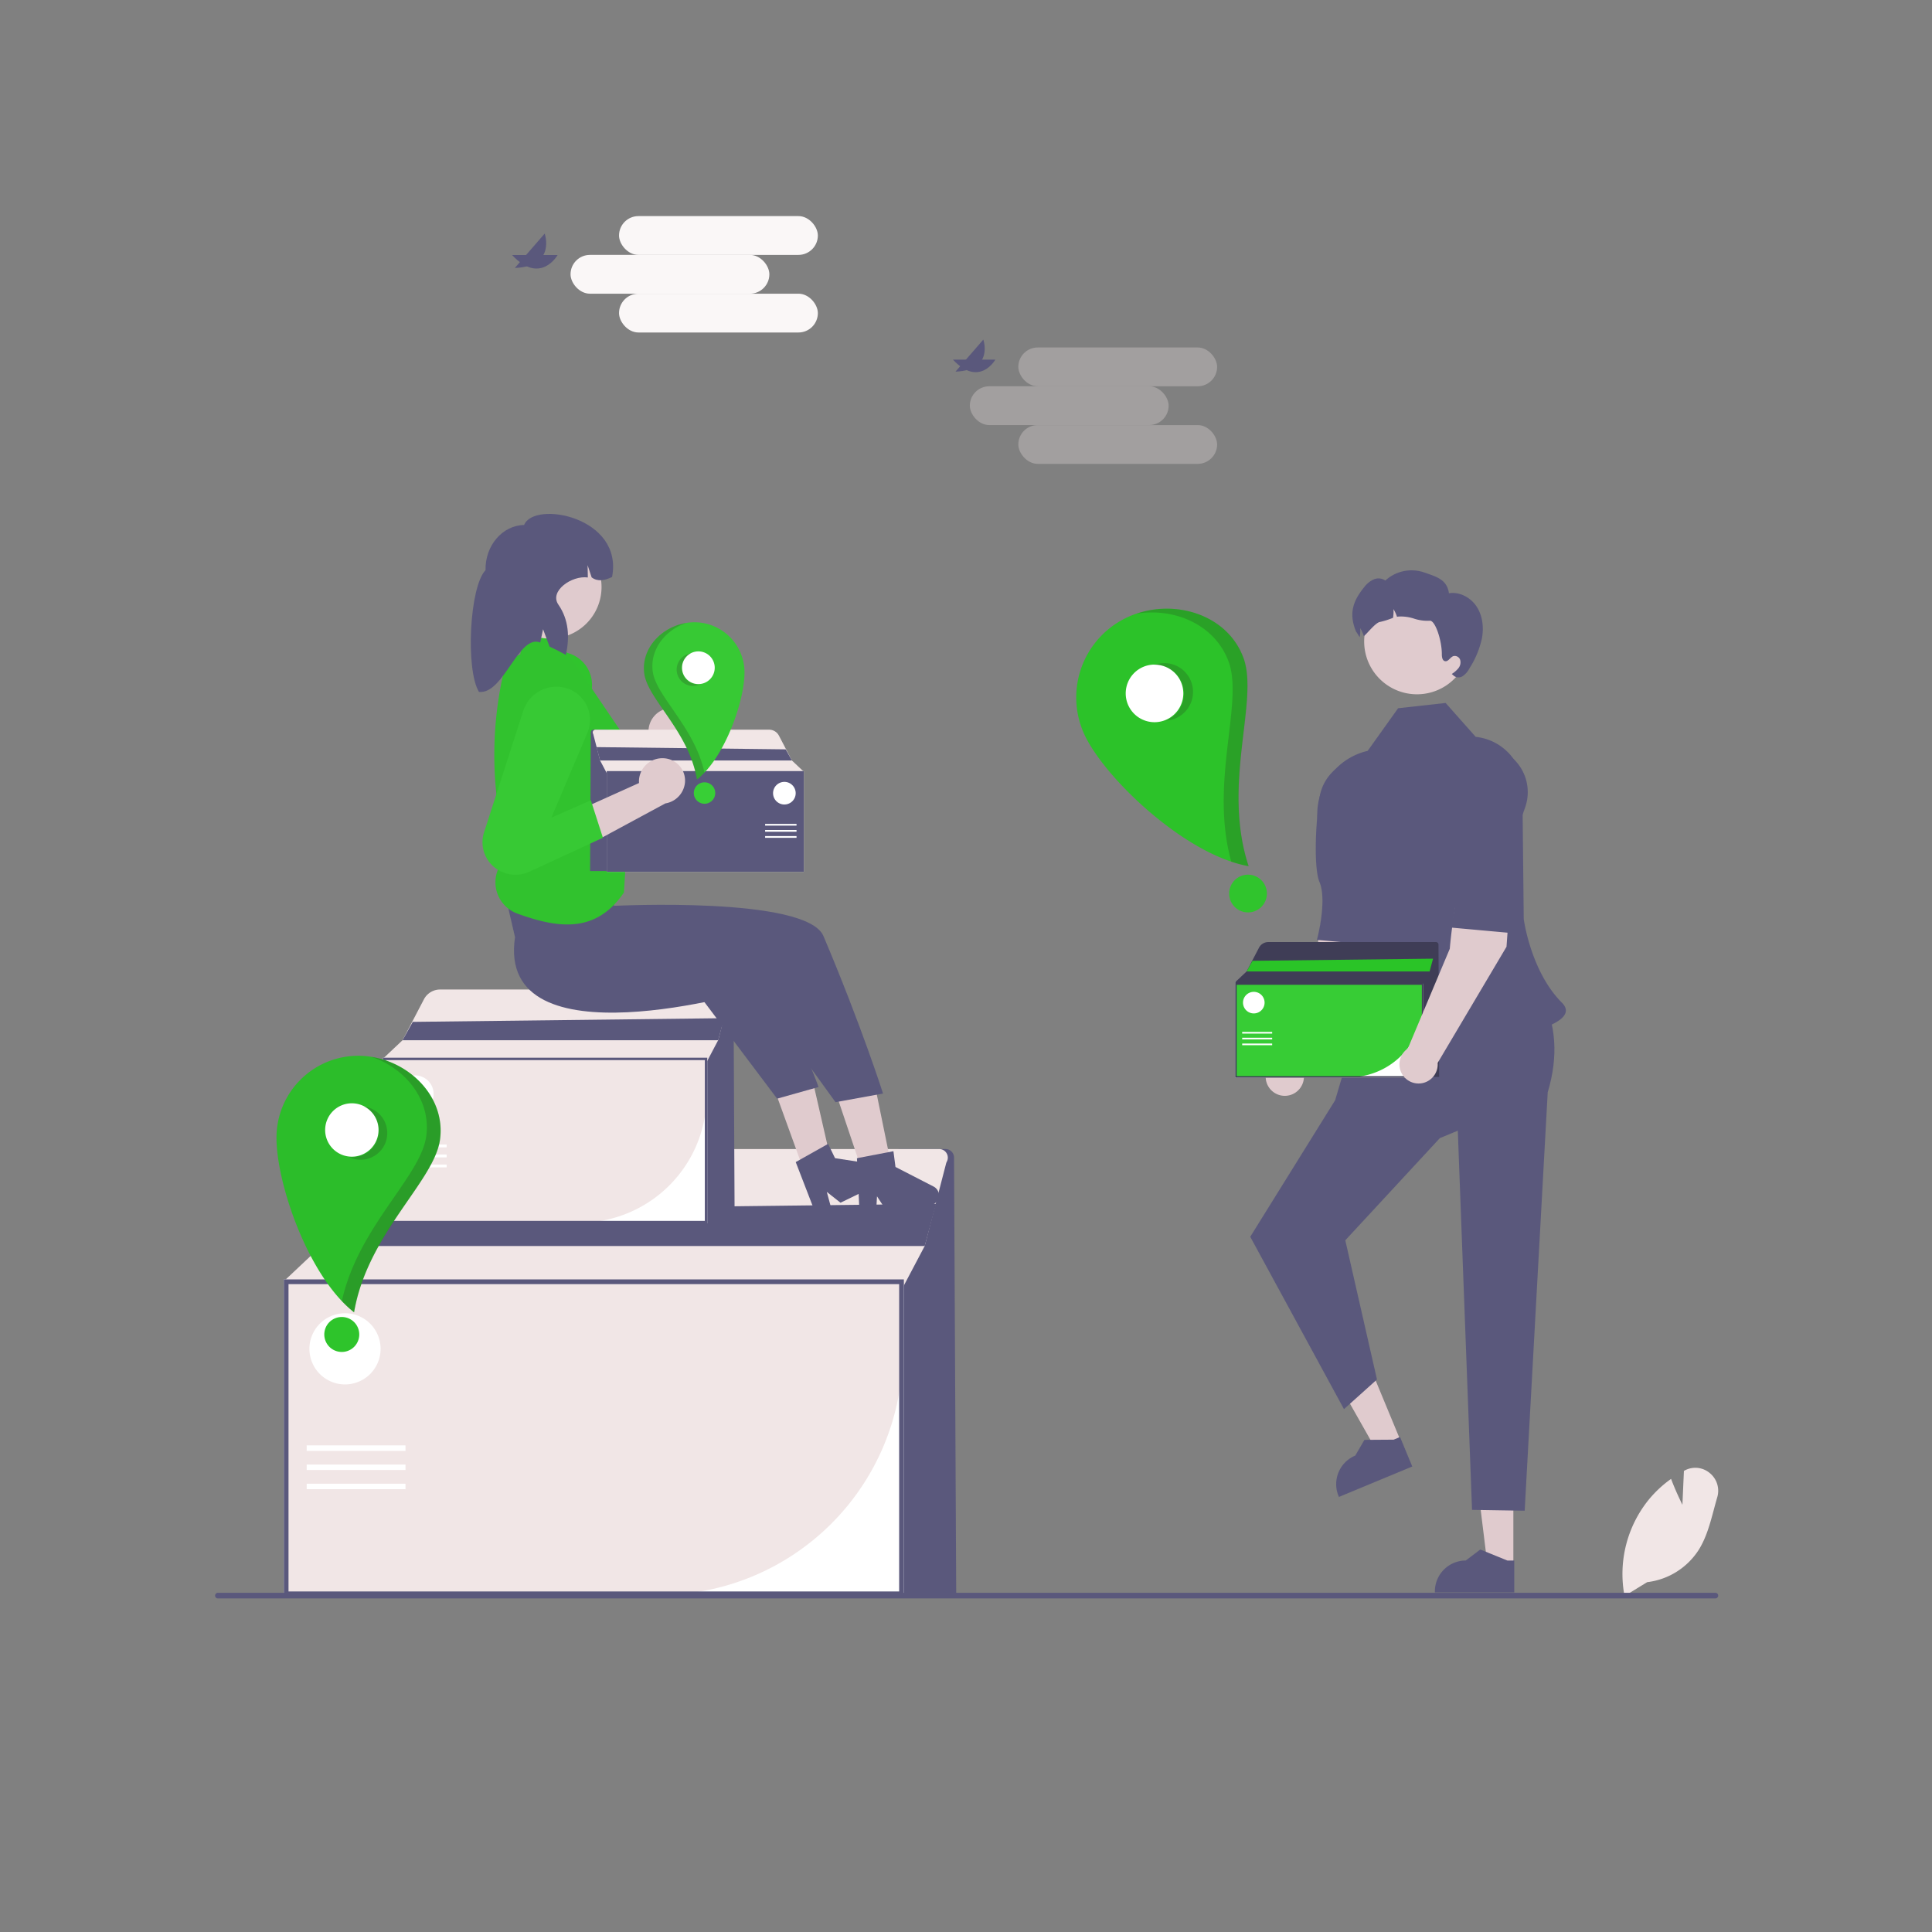 <svg id="undraw_deliveries_2r4y" xmlns="http://www.w3.org/2000/svg" xmlns:xlink="http://www.w3.org/1999/xlink" width="1500" height="1500" viewBox="0 0 1500 1500">
<rect x="0" y="0" width="1500" height="1500" fill="#808080" stroke="none"/>
<defs>
<clipPath id="clip-path">
<rect id="Rectangle_2165" data-name="Rectangle 2165" width="1167" height="842" transform="translate(167 329)" fill="#fff"></rect>
</clipPath>
</defs>
<rect id="Rectangle_2164" data-name="Rectangle 2164" width="1500" height="1500" fill="#fff" opacity="0"></rect>
<g id="Group_427" data-name="Group 427" transform="translate(0 70)" clip-path="url(#clip-path)">
<path id="Path_15435" data-name="Path 15435" d="M742.4,1167.44H697.573V822.1h36.458a6.683,6.683,0,0,1,6.68,6.653Z" fill="#5a587c"></path>
<path id="Path_15436" data-name="Path 15436" d="M701.763,1169.27H220.351V923.332H701.763Z" fill="#fff"></path>
<path id="Path_15437" data-name="Path 15437" d="M512.014,1168.36H221.265V924.246H700.849v55.1a189.133,189.133,0,0,1-188.835,189.01Z" fill="#f1e6e6"></path>
<path id="Path_15438" data-name="Path 15438" d="M735.1,831.915a6.687,6.687,0,0,0-.56,1.444l-16.6,64.045-18.006,34.132H222.178v-8.5l27.2-25.63,31.731-60.749a27.089,27.089,0,0,1,24-14.55H729.2a6.688,6.688,0,0,1,5.906,9.81Z" fill="#f1e6e6"></path>
<path id="Path_15439" data-name="Path 15439" d="M701.763,1169.27H220.351V923.332H701.763Zm-477.758-3.66h474.1V926.99h-474.1Z" fill="#5a587c"></path>
<path id="Path_15440" data-name="Path 15440" d="M726.81,864.678,717.94,897.4H249.379l15.14-27.24Z" fill="#5a587c"></path>
<path id="Path_15441" data-name="Path 15441" d="M314.845,1052.21H238.1v4.25h76.742Z" fill="#fff"></path>
<path id="Path_15442" data-name="Path 15442" d="M314.845,1067.08H238.1v4.25h76.742Z" fill="#fff"></path>
<path id="Path_15443" data-name="Path 15443" d="M314.845,1081.96H238.1v4.25h76.742Z" fill="#fff"></path>
<path id="Path_15444" data-name="Path 15444" d="M267.831,1004.86a27.629,27.629,0,1,0-27.6-27.63A27.617,27.617,0,0,0,267.831,1004.86Z" fill="#fff"></path>
<path id="Path_15445" data-name="Path 15445" d="M570.373,878.843H546.929v-180.6h19.066a3.5,3.5,0,0,1,3.494,3.479Z" fill="#5a587c"></path>
<path id="Path_15446" data-name="Path 15446" d="M549.12,879.8H297.364V751.186H549.12Z" fill="#fff"></path>
<path id="Path_15447" data-name="Path 15447" d="M449.891,879.32H297.842V751.662h250.8v28.817a98.908,98.908,0,0,1-98.752,98.841Z" fill="#f1e6e6"></path>
<path id="Path_15448" data-name="Path 15448" d="M566.555,703.378a3.463,3.463,0,0,0-.293.755l-8.681,33.492-9.417,17.85H298.32v-4.446l14.224-13.4,16.594-31.768a14.164,14.164,0,0,1,12.552-7.609H563.466a3.5,3.5,0,0,1,3.089,5.13Z" fill="#f1e6e6"></path>
<path id="Path_15449" data-name="Path 15449" d="M549.12,879.8H297.364V751.186H549.12Zm-249.845-1.913H547.209V753.1H299.275Z" fill="#5a587c"></path>
<path id="Path_15450" data-name="Path 15450" d="M562.218,720.512l-4.637,17.113H312.545l7.917-14.246Z" fill="#5a587c"></path>
<path id="Path_15451" data-name="Path 15451" d="M346.78,818.58H306.648V820.8H346.78Z" fill="#fff"></path>
<path id="Path_15452" data-name="Path 15452" d="M346.78,826.361H306.648v2.223H346.78Z" fill="#fff"></path>
<path id="Path_15453" data-name="Path 15453" d="M346.78,834.141H306.648v2.222H346.78Z" fill="#fff"></path>
<path id="Path_15454" data-name="Path 15454" d="M322.194,793.819a14.448,14.448,0,1,0-14.436-14.449A14.442,14.442,0,0,0,322.194,793.819Z" fill="#fff"></path>
<path id="Path_15455" data-name="Path 15455" d="M1261.29,1169.15l-.15-.78a91.713,91.713,0,0,1,19.38-74.57,89.339,89.339,0,0,1,16.32-15.18l.58-.42.25.67c3.02,7.95,6.82,15.91,8.55,19.43l1.17-26.3.67-.36a17.385,17.385,0,0,1,19.35,2,17.7,17.7,0,0,1,5.83,18.93c-.91,3.09-1.76,6.3-2.59,9.4-2.86,10.65-5.8,21.67-11.52,30.94a55.3,55.3,0,0,1-40.27,25.47Z" fill="#f1e6e6"></path>
<path id="Path_15456" data-name="Path 15456" d="M1334,1168.82a2.121,2.121,0,0,1-.63,1.54,2.229,2.229,0,0,1-.71.48,2.4,2.4,0,0,1-.83.16H169.174a2.18,2.18,0,0,1-2.174-2.18,2.163,2.163,0,0,1,2.174-2.17H1331.83a2.186,2.186,0,0,1,.83.16,2.371,2.371,0,0,1,.71.47,2.166,2.166,0,0,1,.63,1.54Z" fill="#5a587c"></path>
<path id="Path_15457" data-name="Path 15457" d="M1070.28,611.972,1037,607.2c-11.25,18.837-15.25,68.976-15.25,68.976l-32.569,77.48a14.851,14.851,0,1,0,23.139,11.158l53.47-90.183Z" fill="#e0cbce"></path>
<path id="Path_15458" data-name="Path 15458" d="M1064.99,519.5a35.52,35.52,0,0,1,28.02,46.9l-7.06,20.035s-3.85,60.325-18.51,77.354l-44.99-4.076s8.23-30.436,1.91-45.161c-3.86-9.018-3.65-40.166.16-65.5a35.381,35.381,0,0,1,40.47-29.544Z" fill="#5a587c"></path>
<path id="Path_15459" data-name="Path 15459" d="M1174.97,1145.45h-20.05l-9.53-77.4h29.58Z" fill="#e0cbce"></path>
<path id="Path_15460" data-name="Path 15460" d="M1175.67,1166.38h-61.64v-.78a24.019,24.019,0,0,1,23.99-24.02h0l11.26-8.55,21.01,8.55h5.38Z" fill="#5a587c"></path>
<path id="Path_15461" data-name="Path 15461" d="M1087.81,1049.53l-18.51,7.69-38.43-67.836,27.33-11.343Z" fill="#e0cbce"></path>
<path id="Path_15462" data-name="Path 15462" d="M1096.48,1068.59l-56.95,23.64-.29-.72a24.031,24.031,0,0,1,12.97-31.39h0l7.13-12.21,22.68-.16,4.97-2.06Z" fill="#5a587c"></path>
<path id="Path_15463" data-name="Path 15463" d="M1197.89,705.193,1055.62,720.07l-19.03,64.154-65.9,106.006,72.771,133.82,25.62-23.03-24.6-108.054,73.42-79.335,13.93-5.782,11.05,294.391,40.87.67,17.89-324.84C1210.23,749.373,1207.65,725.679,1197.89,705.193Z" fill="#5a587c"></path>
<path id="Path_15464" data-name="Path 15464" d="M1145.73,502.1l-23.35-26.317-36.9,4.1-23.62,33.089a50.461,50.461,0,0,0-38.39,57.821c9.16,52.834,40.32,104.077,30.03,130.146-15.62,39.571-16.57,55.71,20.81,50.162s162.6-18.337,138.33-42.638-29.61-64.907-29.61-64.907l-.98-92.9a41.277,41.277,0,0,0-36.32-48.558Z" fill="#5a587c"></path>
<path id="Path_15465" data-name="Path 15465" d="M1100.1,469.049a41,41,0,1,0-40.96-41A40.979,40.979,0,0,0,1100.1,469.049Z" fill="#e0cbce"></path>
<path id="Path_15466" data-name="Path 15466" d="M1150.56,425.619a70.99,70.99,0,0,1-9.74,23.361,15.842,15.842,0,0,1-5.31,6.039,5.8,5.8,0,0,1-7.38-.924l-1-.812a21.117,21.117,0,0,0,5.17-4.488,7.206,7.206,0,0,0,1.38-6.445,4.432,4.432,0,0,0-5.42-2.9c-2.4.942-3.86,4.414-6.37,3.878-2.03-.443-2.45-3.121-2.45-5.226.07-11.006-5.24-26.648-9.36-26.167a33.115,33.115,0,0,1-12.26-1.644,32.134,32.134,0,0,0-12.29-1.57c-.3.037-.59.093-.91.148a26.808,26.808,0,0,0-2.73-5.965,31.852,31.852,0,0,1-.33,6.759,63.283,63.283,0,0,1-10.22,3.232c-3.8.535-12.16,11.911-12.55,10.747a26.807,26.807,0,0,0-2.73-5.964,31.864,31.864,0,0,1-.33,6.759c-.02.092-.02.166-.04.258-1.84-2.456-2.97-5.448-2.34-3.158-6.18-14-3.78-24.025,5.94-35.825a18.7,18.7,0,0,1,7.29-5.854,9.193,9.193,0,0,1,8.97.886,30.136,30.136,0,0,1,29.92-6.389c10.13,3.527,17.94,5.6,19.49,16.232,8.37-1.348,16.99,3.416,21.6,10.526C1151.15,408.242,1152.1,417.291,1150.56,425.619Z" fill="#5a587c"></path>
<path id="Path_15467" data-name="Path 15467" d="M1117.35,766.123h-13.59V661.4h11.05a2.033,2.033,0,0,1,2.03,2.018Z" fill="#3f3d56"></path>
<path id="Path_15468" data-name="Path 15468" d="M1105.03,766.677H959.043V692.1H1105.03Z" fill="#fff"></path>
<path id="Path_15469" data-name="Path 15469" d="M1047.49,766.4H959.32V692.375h145.43v16.71a57.352,57.352,0,0,1-57.26,57.314Z" fill="#37cc35"></path>
<path id="Path_15470" data-name="Path 15470" d="M1115.14,664.377a1.763,1.763,0,0,0-.17.438l-5.04,19.421-5.46,10.35H959.6v-2.578l8.248-7.772,9.622-18.422a8.214,8.214,0,0,1,7.279-4.412h128.6a2.015,2.015,0,0,1,.99.263,1.976,1.976,0,0,1,.74.718,2.035,2.035,0,0,1,.29.99A2.057,2.057,0,0,1,1115.14,664.377Z" fill="#3f3d56"></path>
<path id="Path_15471" data-name="Path 15471" d="M1105.03,766.677H959.043V692.1H1105.03Zm-144.879-1.11H1103.92v-72.36H960.151Z" fill="#3f3d56"></path>
<path id="Path_15472" data-name="Path 15472" d="M1112.62,674.311l-2.69,9.925H967.846l4.59-8.261Z" fill="#2ac427"></path>
<path id="Path_15473" data-name="Path 15473" d="M987.7,731.178H964.426v1.289H987.7Z" fill="#fff"></path>
<path id="Path_15474" data-name="Path 15474" d="M987.7,735.689H964.426v1.289H987.7Z" fill="#fff"></path>
<path id="Path_15475" data-name="Path 15475" d="M987.7,740.2H964.426v1.289H987.7Z" fill="#fff"></path>
<path id="Path_15476" data-name="Path 15476" d="M973.441,716.821a8.378,8.378,0,1,0-8.371-8.378A8.374,8.374,0,0,0,973.441,716.821Z" fill="#fff"></path>
<path id="Path_15477" data-name="Path 15477" d="M1174.14,602.4l-33.28-4.771c-11.25,18.837-15.25,68.976-15.25,68.976l-32.57,77.48a14.851,14.851,0,1,0,23.14,11.158l53.47-90.183Z" fill="#e0cbce"></path>
<path id="Path_15478" data-name="Path 15478" d="M1156.11,509.926a35.52,35.52,0,0,1,28.02,46.9l-7.06,20.035s8.89,60.325-5.77,77.354l-44.99-4.076s8.23-30.436,1.91-45.161c-3.86-9.018-3.65-40.166.16-65.5C1131.29,520.122,1136.79,506.931,1156.11,509.926Z" fill="#5a587c"></path>
<path id="Path_15479" data-name="Path 15479" d="M873.521,410.11a68.6,68.6,0,0,0-30.731,91.964c16.886,33.89,77.906,91.687,126.591,100.42-20.942-63.645,8.177-128.338-3.979-161.625C952.414,405.3,907.38,393.209,873.521,410.11Z" fill="#2cc229"></path>
<path id="Path_15480" data-name="Path 15480" d="M896.344,490.71A22.363,22.363,0,1,0,874,468.347,22.352,22.352,0,0,0,896.344,490.71Z" fill="#fff"></path>
<path id="Path_15481" data-name="Path 15481" d="M968.952,638.388a14.647,14.647,0,1,0-14.634-14.647A14.641,14.641,0,0,0,968.952,638.388Z" fill="#30c42d"></path>
<path id="Path_15482" data-name="Path 15482" d="M903.153,444.84a22.362,22.362,0,1,1,1.514,44.7,22.36,22.36,0,0,0-8.562-43.3A22.3,22.3,0,0,1,903.153,444.84Z" fill="#231f20" opacity="0.2"></path>
<path id="Path_15483" data-name="Path 15483" d="M965.515,440.883c12.156,33.287-16.963,97.979,3.979,161.625a94.731,94.731,0,0,1-13.542-3.548c-17.063-61.526,9.717-123-2.027-155.165-10.511-28.785-42.011-42.191-71.589-37.3C914.8,395.413,953.612,408.288,965.515,440.883Z" fill="#231f20" opacity="0.2"></path>
<path id="Path_15484" data-name="Path 15484" d="M279.668,749.718a63.5,63.5,0,0,0-64.985,61.993c-.842,35.08,24.113,108.885,60.207,137.153,10.4-61.211,62.26-101.567,66.715-134.1C346.366,780,314.717,750.56,279.668,749.718Z" fill="#2cbd2a"></path>
<path id="Path_15485" data-name="Path 15485" d="M273.148,828.037a20.722,20.722,0,1,0-20.7-20.722A20.713,20.713,0,0,0,273.148,828.037Z" fill="#fff"></path>
<path id="Path_15486" data-name="Path 15486" d="M265.34,979.652a13.572,13.572,0,1,0-13.56-13.572A13.566,13.566,0,0,0,265.34,979.652Z" fill="#2ec42b"></path>
<path id="Path_15487" data-name="Path 15487" d="M288.9,791.015a20.718,20.718,0,1,1-18.112,37.267,20.72,20.72,0,0,0,11.735-39.18A20.68,20.68,0,0,1,288.9,791.015Z" fill="#231f20" opacity="0.2"></path>
<path id="Path_15488" data-name="Path 15488" d="M341.692,814.822c-4.456,32.536-56.313,72.892-66.715,134.1a87.853,87.853,0,0,1-9.556-8.78c12.662-57.792,61.212-96.529,65.517-127.965,3.853-28.135-16.142-52.777-42.485-61.6C319.839,755.584,346.055,782.963,341.692,814.822Z" fill="#231f20" opacity="0.2"></path>
<path id="Path_15489" data-name="Path 15489" d="M520.5,479.728a18.208,18.208,0,0,0-17,18.868,17.455,17.455,0,0,0,.393,2.862L450.18,535.33l29.7,13.146,46.457-34.18a18.162,18.162,0,0,0,12.831-18.078,17.369,17.369,0,0,0-18.189-16.52C520.817,479.706,520.658,479.716,520.5,479.728Z" fill="#e0cbce"></path>
<path id="Path_15490" data-name="Path 15490" d="M468.7,519.935l13.313,27.493-52.639,33.9a26.164,26.164,0,0,1-25.454,1.707,25.117,25.117,0,0,1-13.915-26.785l17.08-97.6a27.056,27.056,0,0,1,29.7-22.42A25.679,25.679,0,0,1,459.5,464.554q-.044.4-.1.793a26.089,26.089,0,0,1-.538,2.786l-18.646,69.411Z" fill="#30c42d"></path>
<path id="Path_15491" data-name="Path 15491" d="M472.442,562.555H397.163V637.9h75.279Z" fill="#e0cbce"></path>
<path id="Path_15492" data-name="Path 15492" d="M650.965,784.458l28.75-9.681,16.01,78.328-19.482,6.558Z" fill="#e0cbce"></path>
<path id="Path_15493" data-name="Path 15493" d="M602.238,778.438l28.518-10.348,17.826,77.932-19.323,7.011Z" fill="#e0cbce"></path>
<path id="Path_15494" data-name="Path 15494" d="M399.863,657.586C384.775,758.265,585.7,698.741,585.7,698.741l63,86.986,36.883-6.712s-16.6-52.22-46.234-122.223C626.186,625.7,476.731,633.3,476.731,633.3l-3.1-24.376-85.5-1.678Z" fill="#5a587c"></path>
<path id="Path_15495" data-name="Path 15495" d="M545,705.492l46.462-28.963c34.014,67.981,44.04,97.423,44.04,97.423L603.347,783Z" fill="#5a587c"></path>
<path id="Path_15496" data-name="Path 15496" d="M442.868,440.116l-15.152-19.494-21.614-.938-2.158,18.334-10.709,4.943A287.734,287.734,0,0,0,388.4,567.512a11.1,11.1,0,0,1,3.151,10.773l-.694,2.77.064.1a16.241,16.241,0,0,1,2.153,12.115l-5.115,9.1a25.834,25.834,0,0,0,13.738,36.945c31.438,11.406,60.909,15.655,82.712-16.352l6.855-111.536Z" fill="#31c22e"></path>
<path id="Path_15497" data-name="Path 15497" d="M426.995,425.8a40,40,0,1,0-39.963-40A39.981,39.981,0,0,0,426.995,425.8Z" fill="#e0cbce"></path>
<path id="Path_15498" data-name="Path 15498" d="M406.933,337.581c-16.921.326-30.342,16.035-29.976,35.089-12.522,13.077-15.555,77.4-5.092,94.513,19.139,2.224,30.781-45.171,47.566-38.32l2.212-10.343,5.012,13.47q6.4,2.952,12.7,6.481c3.019-13.861,2.271-27.334-5.844-39.069-7.209-10.426,10.335-22.8,22.881-21.054l-.184-9.576,3.152,9.519c4.891,3.6,10.3,2.3,15.848-.3C484.2,331.188,414.554,318.39,406.933,337.581Z" fill="#5a587c"></path>
<path id="Path_15499" data-name="Path 15499" d="M667.388,872.91l12.809-1.674.707-12.4,7.435,11.339,33.973-4.442a7.71,7.71,0,0,0,2.521-14.5l-29.577-15.206-1.6-12.237-28.313,5.436Z" fill="#5a587c"></path>
<path id="Path_15500" data-name="Path 15500" d="M633.557,873.022l11.62-5.647-3.253-11.989,10.64,8.4,30.819-14.979a7.71,7.71,0,0,0-2.2-14.554L648.322,829.2l-5.385-11.1L617.8,832.228Z" fill="#5a587c"></path>
<path id="Path_15501" data-name="Path 15501" d="M458.138,606.289h14.249V496.523H460.8a2.124,2.124,0,0,0-2.123,2.115Z" fill="#5a587c"></path>
<path id="Path_15502" data-name="Path 15502" d="M471.056,528.7H624.072v78.172H471.056Z" fill="#fff"></path>
<path id="Path_15503" data-name="Path 15503" d="M471.346,546.5V528.988H623.782v77.591H531.367A60.118,60.118,0,0,1,471.346,546.5Z" fill="#f1e6e6"></path>
<path id="Path_15504" data-name="Path 15504" d="M460.459,499.641a2.118,2.118,0,0,1,.178.459l5.276,20.357,5.723,10.849H623.491v-2.7l-8.645-8.147L604.76,501.148a8.608,8.608,0,0,0-7.629-4.625H462.336a2.126,2.126,0,0,0-1.877,3.118Z" fill="#f1e6e6"></path>
<path id="Path_15505" data-name="Path 15505" d="M471.056,528.7H624.072v78.172H471.056Zm151.855,77.009H472.217V529.862H622.911Z" fill="#5a587c"></path>
<path id="Path_15506" data-name="Path 15506" d="M463.094,510.055l2.82,10.4H614.846l-4.813-8.658Z" fill="#5a587c"></path>
<path id="Path_15507" data-name="Path 15507" d="M618.43,569.662H594.037v1.351H618.43Z" fill="#fff"></path>
<path id="Path_15508" data-name="Path 15508" d="M618.43,574.391H594.037v1.351H618.43Z" fill="#fff"></path>
<path id="Path_15509" data-name="Path 15509" d="M618.43,579.119H594.037v1.351H618.43Z" fill="#fff"></path>
<path id="Path_15510" data-name="Path 15510" d="M608.981,554.612a8.781,8.781,0,1,0-8.774-8.781A8.778,8.778,0,0,0,608.981,554.612Z" fill="#fff"></path>
<path id="Path_15511" data-name="Path 15511" d="M538.2,413.138a38.913,38.913,0,0,1,39.819,37.986c.516,21.5-14.775,66.719-36.892,84.04-6.374-37.507-38.149-62.235-40.879-82.171C497.334,431.691,516.727,413.654,538.2,413.138Z" fill="#37c934"></path>
<path id="Path_15512" data-name="Path 15512" d="M542.2,461.128a12.7,12.7,0,1,0-12.685-12.7A12.69,12.69,0,0,0,542.2,461.128Z" fill="#fff"></path>
<path id="Path_15513" data-name="Path 15513" d="M546.982,554.029a8.317,8.317,0,1,0-8.309-8.316A8.312,8.312,0,0,0,546.982,554.029Z" fill="#38cf36"></path>
<path id="Path_15514" data-name="Path 15514" d="M532.545,438.442a12.695,12.695,0,1,0,11.1,22.835,12.7,12.7,0,0,1-7.191-24.007A12.668,12.668,0,0,0,532.545,438.442Z" fill="#231f20" opacity="0.2"></path>
<path id="Path_15515" data-name="Path 15515" d="M500.2,453.03c2.73,19.936,34.505,44.664,40.879,82.171a53.73,53.73,0,0,0,5.855-5.38c-7.758-35.412-37.507-59.148-40.145-78.41-2.361-17.239,9.891-32.339,26.033-37.745C513.588,416.732,497.524,433.509,500.2,453.03Z" fill="#231f20" opacity="0.2"></path>
<path id="Path_15516" data-name="Path 15516" d="M515.6,518.722a18.2,18.2,0,0,0-19.449,16.324,17.417,17.417,0,0,0-.008,2.889l-57.894,26.08L465.84,581.16l50.748-27.395a18.155,18.155,0,0,0,15.214-16.12,17.38,17.38,0,0,0-15.722-18.887C515.922,518.744,515.763,518.732,515.6,518.722Z" fill="#e0cbce"></path>
<path id="Path_15517" data-name="Path 15517" d="M458.731,551.341l9.37,29.077-56.83,26.261a26.167,26.167,0,0,1-25.445-1.846,25.124,25.124,0,0,1-10.065-28.459l30.451-94.28a27.048,27.048,0,0,1,32.522-18.076,25.685,25.685,0,0,1,18.567,31.2c-.065.258-.135.515-.208.771a26.466,26.466,0,0,1-.919,2.685l-28.092,66.148Z" fill="#37c934"></path>
</g>
<g id="Group_437" data-name="Group 437" transform="translate(106 7)">
<g id="Group_432" data-name="Group 432" transform="translate(-1 13)" opacity="0.3">
<rect id="Rectangle_2174" data-name="Rectangle 2174" width="154.36" height="30.12" rx="15.06" transform="translate(685.62 249.78)" fill="#f1e6e6"></rect>
<rect id="Rectangle_2175" data-name="Rectangle 2175" width="154.36" height="30.12" rx="15.06" transform="translate(647.97 279.9)" fill="#f1e6e6"></rect>
<rect id="Rectangle_2176" data-name="Rectangle 2176" width="154.36" height="30.12" rx="15.06" transform="translate(685.62 310.02)" fill="#f1e6e6"></rect>
</g>
<g id="Group_433" data-name="Group 433" transform="translate(-1 13)">
<path id="Path_15531" data-name="Path 15531" d="M767.32,355.59h32.94S787.85,377.55,767.32,355.59Z" transform="translate(-132.47 -96.39)" fill="#5a587c"></path>
<path id="Path_15532" data-name="Path 15532" d="M769.31,364.93l21.6-24.87S799.35,363.83,769.31,364.93Z" transform="translate(-132.47 -96.39)" fill="#5a587c"></path>
</g>
</g>
<g id="Group_436" data-name="Group 436" transform="translate(-76 115)">
<g id="Group_431" data-name="Group 431" transform="translate(-1 13)">
<rect id="Rectangle_2171" data-name="Rectangle 2171" width="154.36" height="30.12" rx="15.06" transform="translate(557.62 39.78)" fill="#faf7f7"></rect>
<rect id="Rectangle_2172" data-name="Rectangle 2172" width="154.36" height="30.12" rx="15.06" transform="translate(519.97 69.9)" fill="#faf7f7"></rect>
<rect id="Rectangle_2173" data-name="Rectangle 2173" width="154.36" height="30.12" rx="15.06" transform="translate(557.62 100.02)" fill="#faf7f7"></rect>
</g>
<g id="Group_435" data-name="Group 435" transform="translate(-1 13)">
<path id="Path_15535" data-name="Path 15535" d="M607.06,166.4h35.33S629.08,190,607.06,166.4Z" transform="translate(-132.47 -96.39)" fill="#5a587c"></path>
<path id="Path_15536" data-name="Path 15536" d="M609.19,176.43l23.17-26.69S641.42,175.24,609.19,176.43Z" transform="translate(-132.47 -96.39)" fill="#5a587c"></path>
</g>
</g>
</svg>
